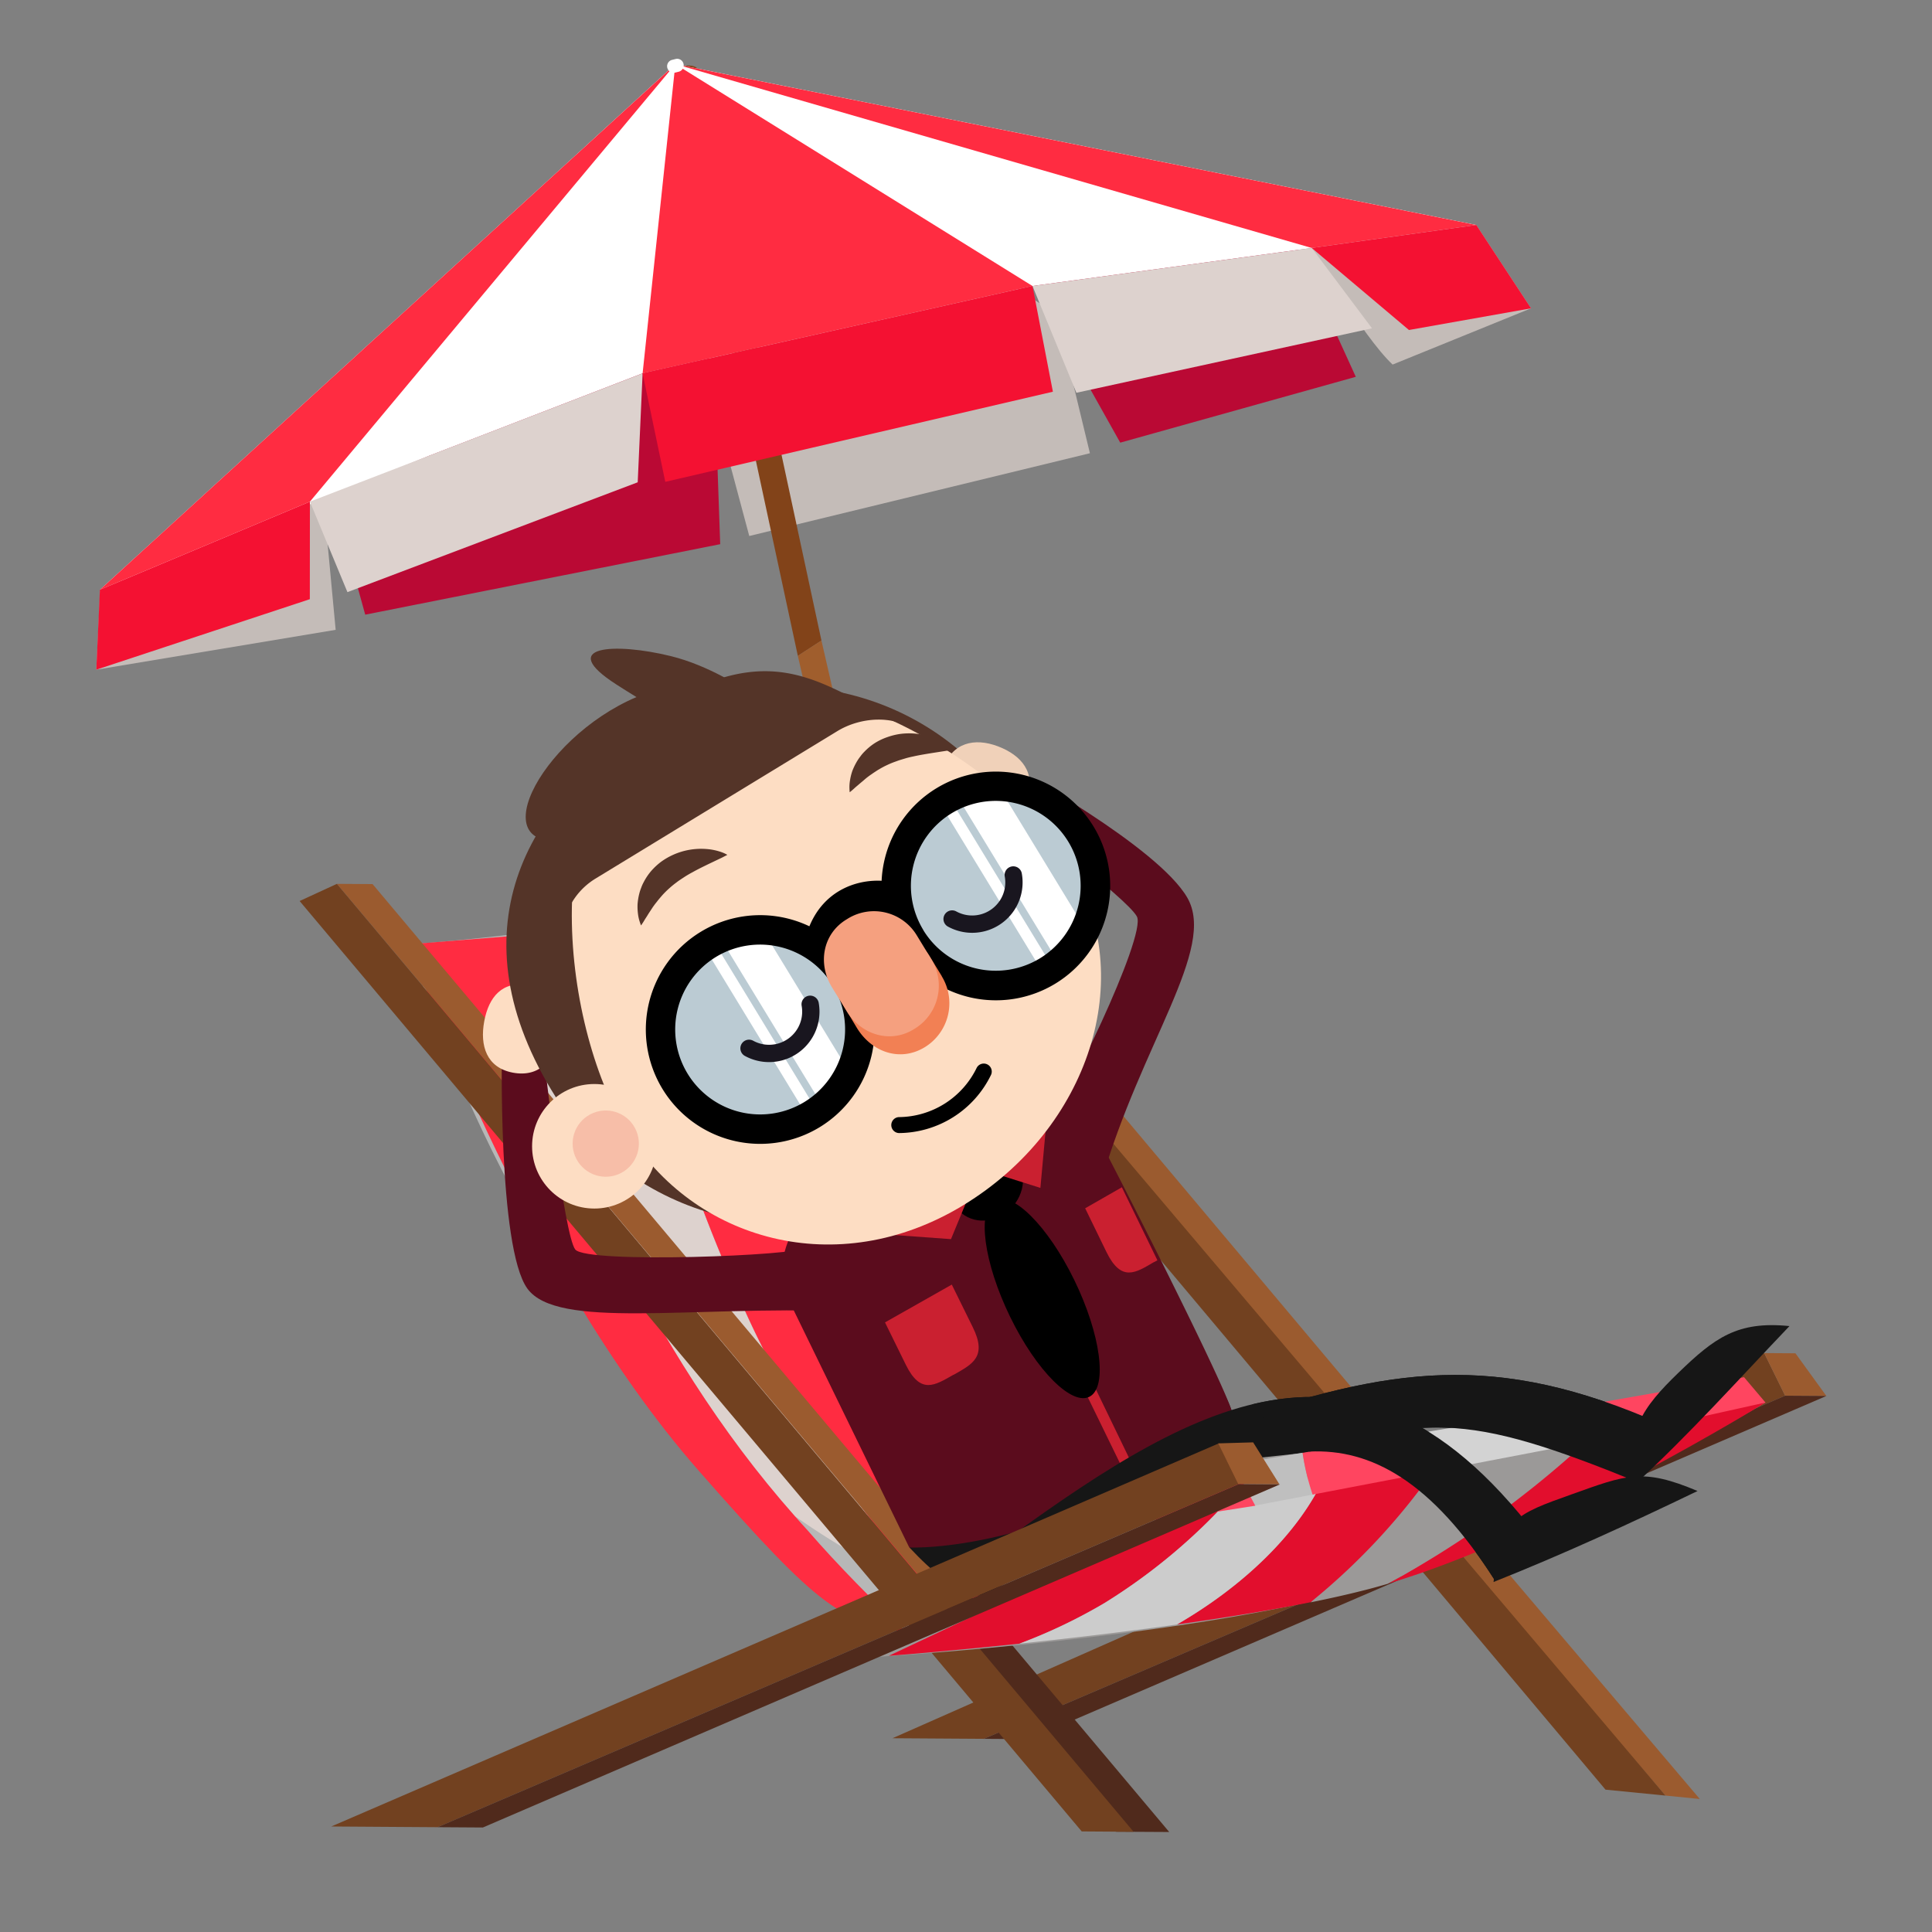 <svg xmlns="http://www.w3.org/2000/svg" viewBox="0 0 655 655"><rect x="0" y="0" width="655" height="655" fill="#808080" stroke="none"/><defs><style>.cls-1{fill:#c4bcb8;}.cls-2{fill:#ba0934;}.cls-3{fill:#824319;}.cls-4{fill:#a05e2d;}.cls-5{fill:#fff;}.cls-6{fill:#ff2c41;}.cls-7{fill:#f41132;}.cls-8{fill:#ddd2ce;}.cls-9{fill:#724120;}.cls-10{fill:#9b5b2f;}.cls-11{fill:#502a1c;}.cls-12{fill:#b7b7b7;}.cls-13{fill:#5b0c1d;}.cls-14{fill:#fdddc3;}.cls-15{fill:#161616;}.cls-16{fill:#ca2030;}.cls-17{fill:#c1c3e7;}.cls-18{fill:#543428;}.cls-19{fill:#f0d1b9;}.cls-20{fill:#bbcbd3;}.cls-21{fill:#f7bea8;}.cls-22{fill:#f28054;}.cls-23{fill:#f5a07f;}.cls-24{fill:none;stroke:#19161f;stroke-linecap:round;stroke-linejoin:round;stroke-width:5.87px;}.cls-25{fill:#9b9998;}.cls-26{fill:#e20e2d;}.cls-27{fill:#ccc;}.cls-28{fill:#ff4560;}.cls-29{fill:#d3d3d3;}.cls-30{fill:#bfbfbf;}</style></defs><g id="Layer_9" data-name="Layer 9"><polygon class="cls-1" points="369.51 153.66 358.13 106.52 228.96 21.75 241.3 134.2 254.02 181.72 369.51 153.66"/><polygon class="cls-2" points="228.96 21.75 113.33 170.44 123.82 208.39 244.17 184.49 242.76 144.45 228.96 21.75"/><polygon class="cls-2" points="228.96 21.75 350.04 96.96 379.79 150.07 459.65 127.75 440.04 84.71 228.96 21.75"/><path class="cls-1" d="M500.51,76.28l18.55,28.25L472.13,123.6c-10.44-9.85-27.41-39.53-27.41-39.53S278.52,43.13,229,21.75Z"/><polygon class="cls-1" points="33.96 200.23 32.65 227.04 113.8 213.53 111.08 184.56 228.96 21.75 33.96 200.23"/><path class="cls-3" d="M237,24.12c-.32-1.49-2.53-2.27-4.94-1.75s-4.11,2.14-3.79,3.62l42.22,196.37q4-2.64,8-5.2Z"/><path class="cls-4" d="M335.27,464.16l-56.78-247q-4,2.57-8,5.2l56,243.5A14.79,14.79,0,0,1,335.27,464.16Z"/><polygon class="cls-5" points="145.57 154.49 217.86 126.57 350.04 96.96 444.72 84.07 500.51 76.28 228.96 21.75 33.87 199.95 145.57 154.49"/><polygon class="cls-6" points="228.96 21.75 105.07 170.07 33.87 199.95 228.96 21.75"/><polygon class="cls-6" points="500.51 76.28 228.96 21.75 444.72 84.07 500.51 76.28"/><polygon class="cls-6" points="217.86 126.57 228.96 21.75 350.04 96.96 217.86 126.57"/><polygon class="cls-7" points="32.65 227.04 33.87 199.95 105.07 170.07 105.04 203.14 32.65 227.04"/><polygon class="cls-8" points="117.79 200.75 105.07 170.07 217.86 126.57 216.2 163.51 117.79 200.75"/><polygon class="cls-7" points="225.55 163.36 217.86 126.57 350.04 96.96 356.96 132.8 225.55 163.36"/><polygon class="cls-8" points="364.93 133.16 350.04 96.96 444.72 84.07 465.15 111.31 364.93 133.16"/><polygon class="cls-7" points="477.67 111.88 444.72 84.07 500.51 76.28 519.06 104.53 477.67 111.88"/><path class="cls-5" d="M226.24,23a2.21,2.21,0,0,0,2.68,1.61l1.2-.3a2.22,2.22,0,0,0,1.61-2.68h0A2.21,2.21,0,0,0,229.05,20l-1.2.3A2.21,2.21,0,0,0,226.24,23Z"/><polygon class="cls-9" points="605.22 473.18 333.56 589.51 302.57 589.31 598.11 458.73 605.22 473.18"/><polygon class="cls-10" points="608.7 458.8 598.11 458.73 605.22 473.18 619.19 473.27 608.7 458.8"/><polygon class="cls-11" points="333.56 589.51 605.22 473.18 619.19 473.27 348.94 589.61 333.56 589.51"/><path class="cls-10" d="M282,275.08l12.1.08L492.79,511.53l83.49,98.38-11.65-1.16L483,514.32l.14-.06Z"/><polygon class="cls-9" points="282.03 275.08 564.63 608.75 544.31 606.74 273.13 283.9 282.03 275.08"/><path class="cls-12" d="M290.25,291.12c-.66.77-34.92,12.08-71.75,19-38.56,7.23-79.75,10.06-79.75,10.06s28.65,99.41,91,161.32S294.17,560.77,334.65,553s143.91-24.85,143.91-24.85-58.89-23-102-70.12S290.25,291.12,290.25,291.12Z"/><path class="cls-6" d="M334.65,553c-2.38.45-4.65.81-6.84,1.09q-6.46-7.07-12.69-14.32a287.9,287.9,0,0,0,30,11.27C341.29,551.77,337.77,552.43,334.65,553Z"/><path class="cls-12" d="M327.81,554.12a59.86,59.86,0,0,1-20.49-.5c-11.46-11.14-22.86-22.49-33.56-34.83-1.46-1.58-2.87-3.18-4.29-4.78a267.72,267.72,0,0,0,45.65,25.79Q321.34,547.06,327.81,554.12Z"/><path class="cls-8" d="M248.82,435.76c-17.3-39-29.51-82.16-42.88-123.26a4.92,4.92,0,0,0-1.07.12c-10.48,1-22.74,4.05-31.59,4.77,4.45,15.48,6,31.3,9.39,47.64,4,13.67,11,25,15.83,36.47q4.47,9.33,9.1,18.44c17.1,33.69,36.26,65.14,61.87,94.07a267.72,267.72,0,0,0,45.65,25.79C288.19,508.41,264.78,474.21,248.82,435.76ZM195.57,350.5a36.45,36.45,0,0,0,1.17,3.53A28.06,28.06,0,0,1,195.57,350.5Z"/><path class="cls-6" d="M376.57,458.06c-22.21-24.3-44.44-67.86-60.78-104.4-15.38-34.38-25.54-62.54-25.54-62.54-.36.41-24.63,8.87-24.63,8.87,3.42,13.51,7.77,29.41,12.61,45.3,5,16.51,10.58,33,16.2,46.83C309.22,428.67,330,460.54,357.09,492c16.7,19.73,36.66,34.66,58.33,46.76,33.65-5.72,63.14-10.6,63.14-10.6S419.67,505.21,376.57,458.06Z"/><path class="cls-6" d="M205.94,312.5c13.37,41.1,25.58,84.3,42.88,123.26,16,38.45,39.37,72.65,66.3,104a287.9,287.9,0,0,0,30,11.27c5.85-1.07,12.39-2.25,19.38-3.48-63.72-66.23-114.21-151-133.86-240.79C227.83,307.15,215.43,311.72,205.94,312.5Z"/><path class="cls-6" d="M273.76,518.79c-1.46-1.58-2.87-3.18-4.29-4.78-25.61-28.93-44.77-60.38-61.87-94.07q-4.64-9.12-9.1-18.44C193.62,390,186.64,378.7,182.67,365c-3.42-16.34-4.94-32.16-9.39-47.64-20.13,1.63-34.53,2.77-34.53,2.77s37.35,109.12,97.94,178.26c42.76,48.8,47.77,50.28,70.63,55.2C295.86,542.48,284.46,531.13,273.76,518.79Z"/><path class="cls-8" d="M357.09,492c-27.07-31.47-47.87-63.34-62.66-99.89-6.29-15.47-11-31.32-15.12-47.2-3.12-11.95-10.69-33.1-13.69-44.93-4.25,2.47-18.89,5.17-30.64,6.18-1.22.1-3.13.52-4.37.63,19.65,89.79,70.14,174.56,133.86,240.79,15.87-2.81,33.94-5.92,50.95-8.82C393.75,526.67,373.79,511.74,357.09,492Z"/><path class="cls-11" d="M396.4,621.1,378.29,621l-66.43-79.26c8.77-3.83,4.33-1.89,13.11-5.62Z"/><path class="cls-10" d="M126.31,299.73,325,536.1c-8.78,3.73,0-.1-8.78,3.73l-202-240.18Z"/><polygon class="cls-9" points="114.21 299.65 384.31 621.02 366.73 620.9 101.58 305.47 114.21 299.65"/><path class="cls-13" d="M285.79,444.53c-52.4-1.79-96.91,6.26-107-7.67s-8.62-82.34-8.62-82.34l14.36,4.75s6.63,59.41,10.5,64.34,77,2,77.34-.58S285.79,444.53,285.79,444.53Z"/><path class="cls-14" d="M173.94,363.67c9,1.65,14.06-4.31,15.63-12.73s-1.51-15.4-10.4-16.95-13.47,4-15,12.25S164.92,362,173.94,363.67Z"/><path class="cls-13" d="M373.24,401c13.73-47.49,39.27-79.3,29.3-96.64s-59-44.1-59-44.1l.19,15.59s38.26,28.47,41.71,34.88-25.8,66.65-28.26,65.4S373.24,401,373.24,401Z"/><path class="cls-15" d="M404.16,509.6l-57.39,28.59c-12.1,6-22.07,4-38.43-13.53,3-17.55,59.56-57,77-65.69,18.16-9.05,22.64-2.63,31.35,17C422.09,488.47,416.49,503.46,404.16,509.6Z"/><path class="cls-13" d="M308.34,524.66a4,4,0,0,1-.44-.78L267.52,441c-5.76-11.89-.33-27.3,12.13-34.45l57.64-33c12.48-7.15,27.3-3.3,33.09,8.59.09-.76,48.06,92.83,47.53,97.73-17.33,13-18.79,14.82-37,25.27C363.32,515.12,331.38,524.91,308.34,524.66Z"/><path class="cls-16" d="M384.13,503.19c-.25.15-.51.28-.76.42L332.11,398.47l3.39-1.94.53,1.07,50.4,104.23Z"/><path d="M323.27,407.78c-2.87-5.89-.18-13.55,6-17.09s13.54-1.64,16.41,4.25.18,13.55-6,17.1-13.53,1.64-16.41-4.25Z"/><polyline class="cls-16" points="332.24 396.27 322.41 420.1 270.99 416.38"/><polyline class="cls-16" points="332.24 396.27 352.72 402.73 356.13 365.44"/><path class="cls-16" d="M322.68,435.51l7.11,14.43c5,10.09-.19,12.57-6.37,16.09l-.28.11c-6.19,3.52-11,6.72-16-3.37l-7.1-14.44Z"/><path class="cls-16" d="M375.1,424.43l-7.2-14.79,12.44-7.12,12.05,24.75-1,.56-.28.11C385,431.54,380.14,434.77,375.1,424.43Z"/><path d="M342.46,446.44c8.94,18.35,21.05,30.4,27.06,27s3.64-21.11-5.3-39.46-21.05-30.4-27.06-27S333.52,428.09,342.46,446.44Z"/><path class="cls-17" d="M312.38,281.42l11.84,27.09-27.79,12.1-11.9-27.27Z"/><path class="cls-18" d="M215.78,236.33c-2-1.22-4.22-2.62-6.73-4.22-20.73-13.29-.52-14.31,18.3-9.69,13,3.16,24.69,11.06,24.69,11.06l-1,.58c.33.12.66.22,1,.33,0,0-10.64,39.6-56.37,49.79C161.49,291.83,182.57,250.4,215.78,236.33Z"/><path class="cls-18" d="M188.39,371.9c26.93,42.66,84.38,55.8,126.84,30S370.81,320.11,344.54,277s-81.94-57.1-124.38-31.23S153.47,316.55,188.39,371.9Z"/><path class="cls-19" d="M348.12,270.64c3.2-8.6-1.78-14.59-9.8-17.62s-15.42-1.2-18.51,7.28,1.55,14,9.44,16.95S344.92,279.24,348.12,270.64Z"/><path class="cls-14" d="M212.45,383.41c22.63,37.16,71.4,51.22,114.17,25.17s59.09-77.25,36.48-114.38-96-79.58-138.76-53.54S189.83,346.28,212.45,383.41Z"/><path class="cls-18" d="M322.9,254.2a11.37,11.37,0,0,0-1.5-1.36,20.09,20.09,0,0,0-4.56-2.57,23.44,23.44,0,0,0-11.63-1.45,22.64,22.64,0,0,0-4.45,1.11,20.26,20.26,0,0,0-4.18,2,19.86,19.86,0,0,0-3.47,2.86,12.64,12.64,0,0,0-1.39,1.62,15.82,15.82,0,0,0-1.15,1.66,21.83,21.83,0,0,0-1.59,3.26,18.28,18.28,0,0,0-.75,2.91,14.59,14.59,0,0,0-.25,2.29,17.92,17.92,0,0,0,.09,2.07s.61-.47,1.52-1.29c.43-.42,1-.87,1.62-1.41s1.31-1.08,2-1.7a24.23,24.23,0,0,1,2.32-1.75c.4-.29.82-.57,1.25-.85s.83-.55,1.3-.81a27.93,27.93,0,0,1,2.76-1.46,27,27,0,0,1,2.94-1.19c1-.4,2.05-.68,3.09-1s2.12-.55,3.2-.78c2.13-.46,4.25-.79,6.15-1.1l4.77-.74Z"/><path class="cls-18" d="M246.59,289.82a11.45,11.45,0,0,0-1.84-.87,19.7,19.7,0,0,0-5.09-1.1,23.15,23.15,0,0,0-11.55,2,22.76,22.76,0,0,0-4,2.33,21.8,21.8,0,0,0-3.4,3.18,19.6,19.6,0,0,0-2.5,3.75,12.55,12.55,0,0,0-.86,1.95,14.32,14.32,0,0,0-.62,1.92,20.71,20.71,0,0,0-.58,3.58,18.9,18.9,0,0,0,.11,3,14.41,14.41,0,0,0,.42,2.27,18.85,18.85,0,0,0,.65,1.92s.46-.63,1.09-1.67c.29-.53.73-1.13,1.14-1.82s.93-1.43,1.42-2.2a26.06,26.06,0,0,1,1.73-2.35c.29-.4.61-.78.94-1.17s.66-.78,1-1.16a30.62,30.62,0,0,1,2.22-2.19,30.09,30.09,0,0,1,2.45-2c.84-.66,1.76-1.24,2.67-1.84s1.87-1.15,2.83-1.66c1.91-1.07,3.85-2,5.57-2.84l4.36-2.08Z"/><path d="M283.17,325.86a6.84,6.84,0,0,0,3.07-4.14c2.89-11.06,11.9-9.6,13.64-9.18A6.86,6.86,0,0,0,303,299.17h0c-9.5-2.19-25.32,1.11-30,19.1a6.83,6.83,0,0,0,10.21,7.59Z"/><circle class="cls-20" cx="257.72" cy="349.03" r="33.79"/><rect class="cls-5" x="260.4" y="310.31" width="13.72" height="64.87" transform="translate(-139.29 189.05) rotate(-31.35)"/><rect class="cls-5" x="255.79" y="316.15" width="3.75" height="64.87" transform="translate(-143.72 184.91) rotate(-31.35)"/><circle class="cls-20" cx="337.58" cy="299.9" r="33.79"/><rect class="cls-5" x="340.32" y="261.64" width="13.72" height="64.87" transform="translate(-102.3 223.52) rotate(-31.35)"/><rect class="cls-5" x="335.7" y="267.47" width="3.75" height="64.87" transform="translate(-106.74 219.38) rotate(-31.35)"/><path d="M224.61,369.2h0a38.77,38.77,0,1,1,53.29,12.94A38.78,38.78,0,0,1,224.61,369.2Zm18.13-44.78a28.8,28.8,0,1,0,39.58,9.64,28.86,28.86,0,0,0-39.58-9.64Z"/><path d="M304.51,320.53h0a38.77,38.77,0,1,1,53.29,12.94A38.78,38.78,0,0,1,304.51,320.53ZM313,315.3l0,0a28.79,28.79,0,1,0,9.6-39.57A28.8,28.8,0,0,0,313.05,315.33Z"/><path class="cls-18" d="M223.14,239.93c39.47-24,55.15-8,82.7,5.44-6.64-2.58-15.35-1.51-21.92,2.48l-82,50a23.54,23.54,0,0,0-10.78,15.11C192.28,283.1,184.7,263.34,223.14,239.93Z"/><circle class="cls-14" cx="201.5" cy="388.62" r="21.11"/><circle class="cls-21" cx="205.34" cy="387.74" r="11.23" transform="translate(-130.42 105.31) rotate(-22.03)"/><path class="cls-22" d="M290.49,348.46c5.05,8.3,14.68,11.64,23,6.59h0A17.49,17.49,0,0,0,319.29,331l0-.06-4.07-6.67a17.49,17.49,0,0,0-24-5.94l-.05,0h0c-8.29,5.05-9.74,15.14-4.69,23.43Z"/><path class="cls-23" d="M287,342.75c4.86,8,14.7,11.13,22.68,6.27l.56-.34a17.12,17.12,0,0,0,5.53-23.45l-5-8.19a16.93,16.93,0,0,0-23.26-5.65l-.55.34c-8,4.86-9.78,14.83-5,22.83Z"/><path d="M336,364.38a2.71,2.71,0,0,0-4.87-2.37,29.59,29.59,0,0,1-26.44,16.72,2.71,2.71,0,0,0,.06,5.41A35,35,0,0,0,336,364.38Z"/><path class="cls-24" d="M322.79,311.57a14.16,14.16,0,0,0,20.74-14.93"/><path class="cls-24" d="M253.94,355.41a14.16,14.16,0,0,0,20.73-14.93"/><path class="cls-15" d="M506.81,535.8c4.79-5,9.44-10.14,14.25-15.12-58.76-77.21-113.76-46.62-178.92.58-.55,7.32-2.26,14.33-1.82,21.7C402.64,512.67,451.8,449.35,506.81,535.8Z"/><path class="cls-15" d="M554.92,502.36c3.07-6.4,5.69-13,8.35-19.59-56.34-24.82-91.79-19.41-148.73.14-.53,7.85,1,15.37,1.44,23.18C477.38,477.41,492.58,477.1,554.92,502.36Z"/><path class="cls-25" d="M598.54,475.49S525.25,519,467.21,537s-170,24.73-170,24.73l115.85-66Z"/><path class="cls-26" d="M542.13,484l56.41-8.51s-73.33,45.3-128,61.41C496.23,522.9,522.67,502.13,542.13,484Z"/><path class="cls-25" d="M488.5,495,538.63,488a335.84,335.84,0,0,1-68.14,48.95c-2.7.79-5.36,1.53-8,2.19-5.61,1.43-11.72,2.8-18.18,4.1A221.29,221.29,0,0,0,488.5,495Z"/><path class="cls-26" d="M449.1,500.54,488.5,495a221.29,221.29,0,0,1-44.17,48.19c-14,2.83-29.67,5.35-45.32,7.56C420.94,538.08,440.06,520.29,449.1,500.54Z"/><path class="cls-26" d="M374.42,543.5a182.13,182.13,0,0,1-28.82,13.75c-25.69,2.7-44.27,4.12-44.27,4.12L418.84,506A198.19,198.19,0,0,1,374.42,543.5Z"/><path class="cls-27" d="M374.42,543.5A198.19,198.19,0,0,0,418.84,506l3.65-1.72,26.61-3.74c-9,19.75-28.16,37.54-50.09,50.21-18.72,2.64-37.44,4.81-53.41,6.5A182.13,182.13,0,0,0,374.42,543.5Z"/><path class="cls-28" d="M591.28,466.91l7.26,8.58-58.12,12.94a82.17,82.17,0,0,0-5.08-11.68Z"/><path class="cls-29" d="M535.34,476.75a82.17,82.17,0,0,1,5.08,11.68l-53.18,10.19c-1.21-4.39-2.49-8.76-3.67-13.14Z"/><path class="cls-30" d="M418.13,496.51l23.48-4A81.45,81.45,0,0,0,445,506.71l-21,4Z"/><path class="cls-28" d="M441.61,492.55l42-7.07c1.18,4.38,2.46,8.75,3.67,13.14L445,506.71A81.45,81.45,0,0,1,441.61,492.55Z"/><polygon class="cls-28" points="391.39 501.25 391.8 515.76 425.58 510.48 418.13 496.51 391.39 501.25"/><polygon class="cls-9" points="419.99 503.13 148.34 619.47 112.3 619.23 413.21 489.34 419.99 503.13"/><polygon class="cls-10" points="424.85 489 413.02 489.34 419.8 503.13 433.77 503.23 424.85 489"/><polygon class="cls-11" points="148.34 619.47 419.99 503.13 433.96 503.23 163.71 619.57 148.34 619.47"/><path class="cls-15" d="M554.57,503c-3.79-17.46,2.24-25.79,14.49-37.63s20-17.58,37.62-15.79C589.54,467.52,572.84,486.19,554.57,503Z"/><path class="cls-15" d="M554.92,502.36c3.07-6.4,5.69-13,8.35-19.59-56.34-24.82-91.79-19.41-148.73.14-.53,7.85,54.44.42,75.44,1.1C507.72,484.59,526.38,490.79,554.92,502.36Z"/><path class="cls-15" d="M506.35,536.34c2.25-21.29,7.7-23,26.38-29.68s24.12-9.05,42.79-1.17C552.71,516.48,529.84,527,506.35,536.34Z"/><path class="cls-15" d="M506.81,535.8c4.79-5,9.44-10.14,14.25-15.12-32.56-42.79-64-52.47-96.6-44.56,4.21,5.82,5.22,5.37,19.48,16C464.76,491.13,485.34,502.06,506.81,535.8Z"/></g></svg>
